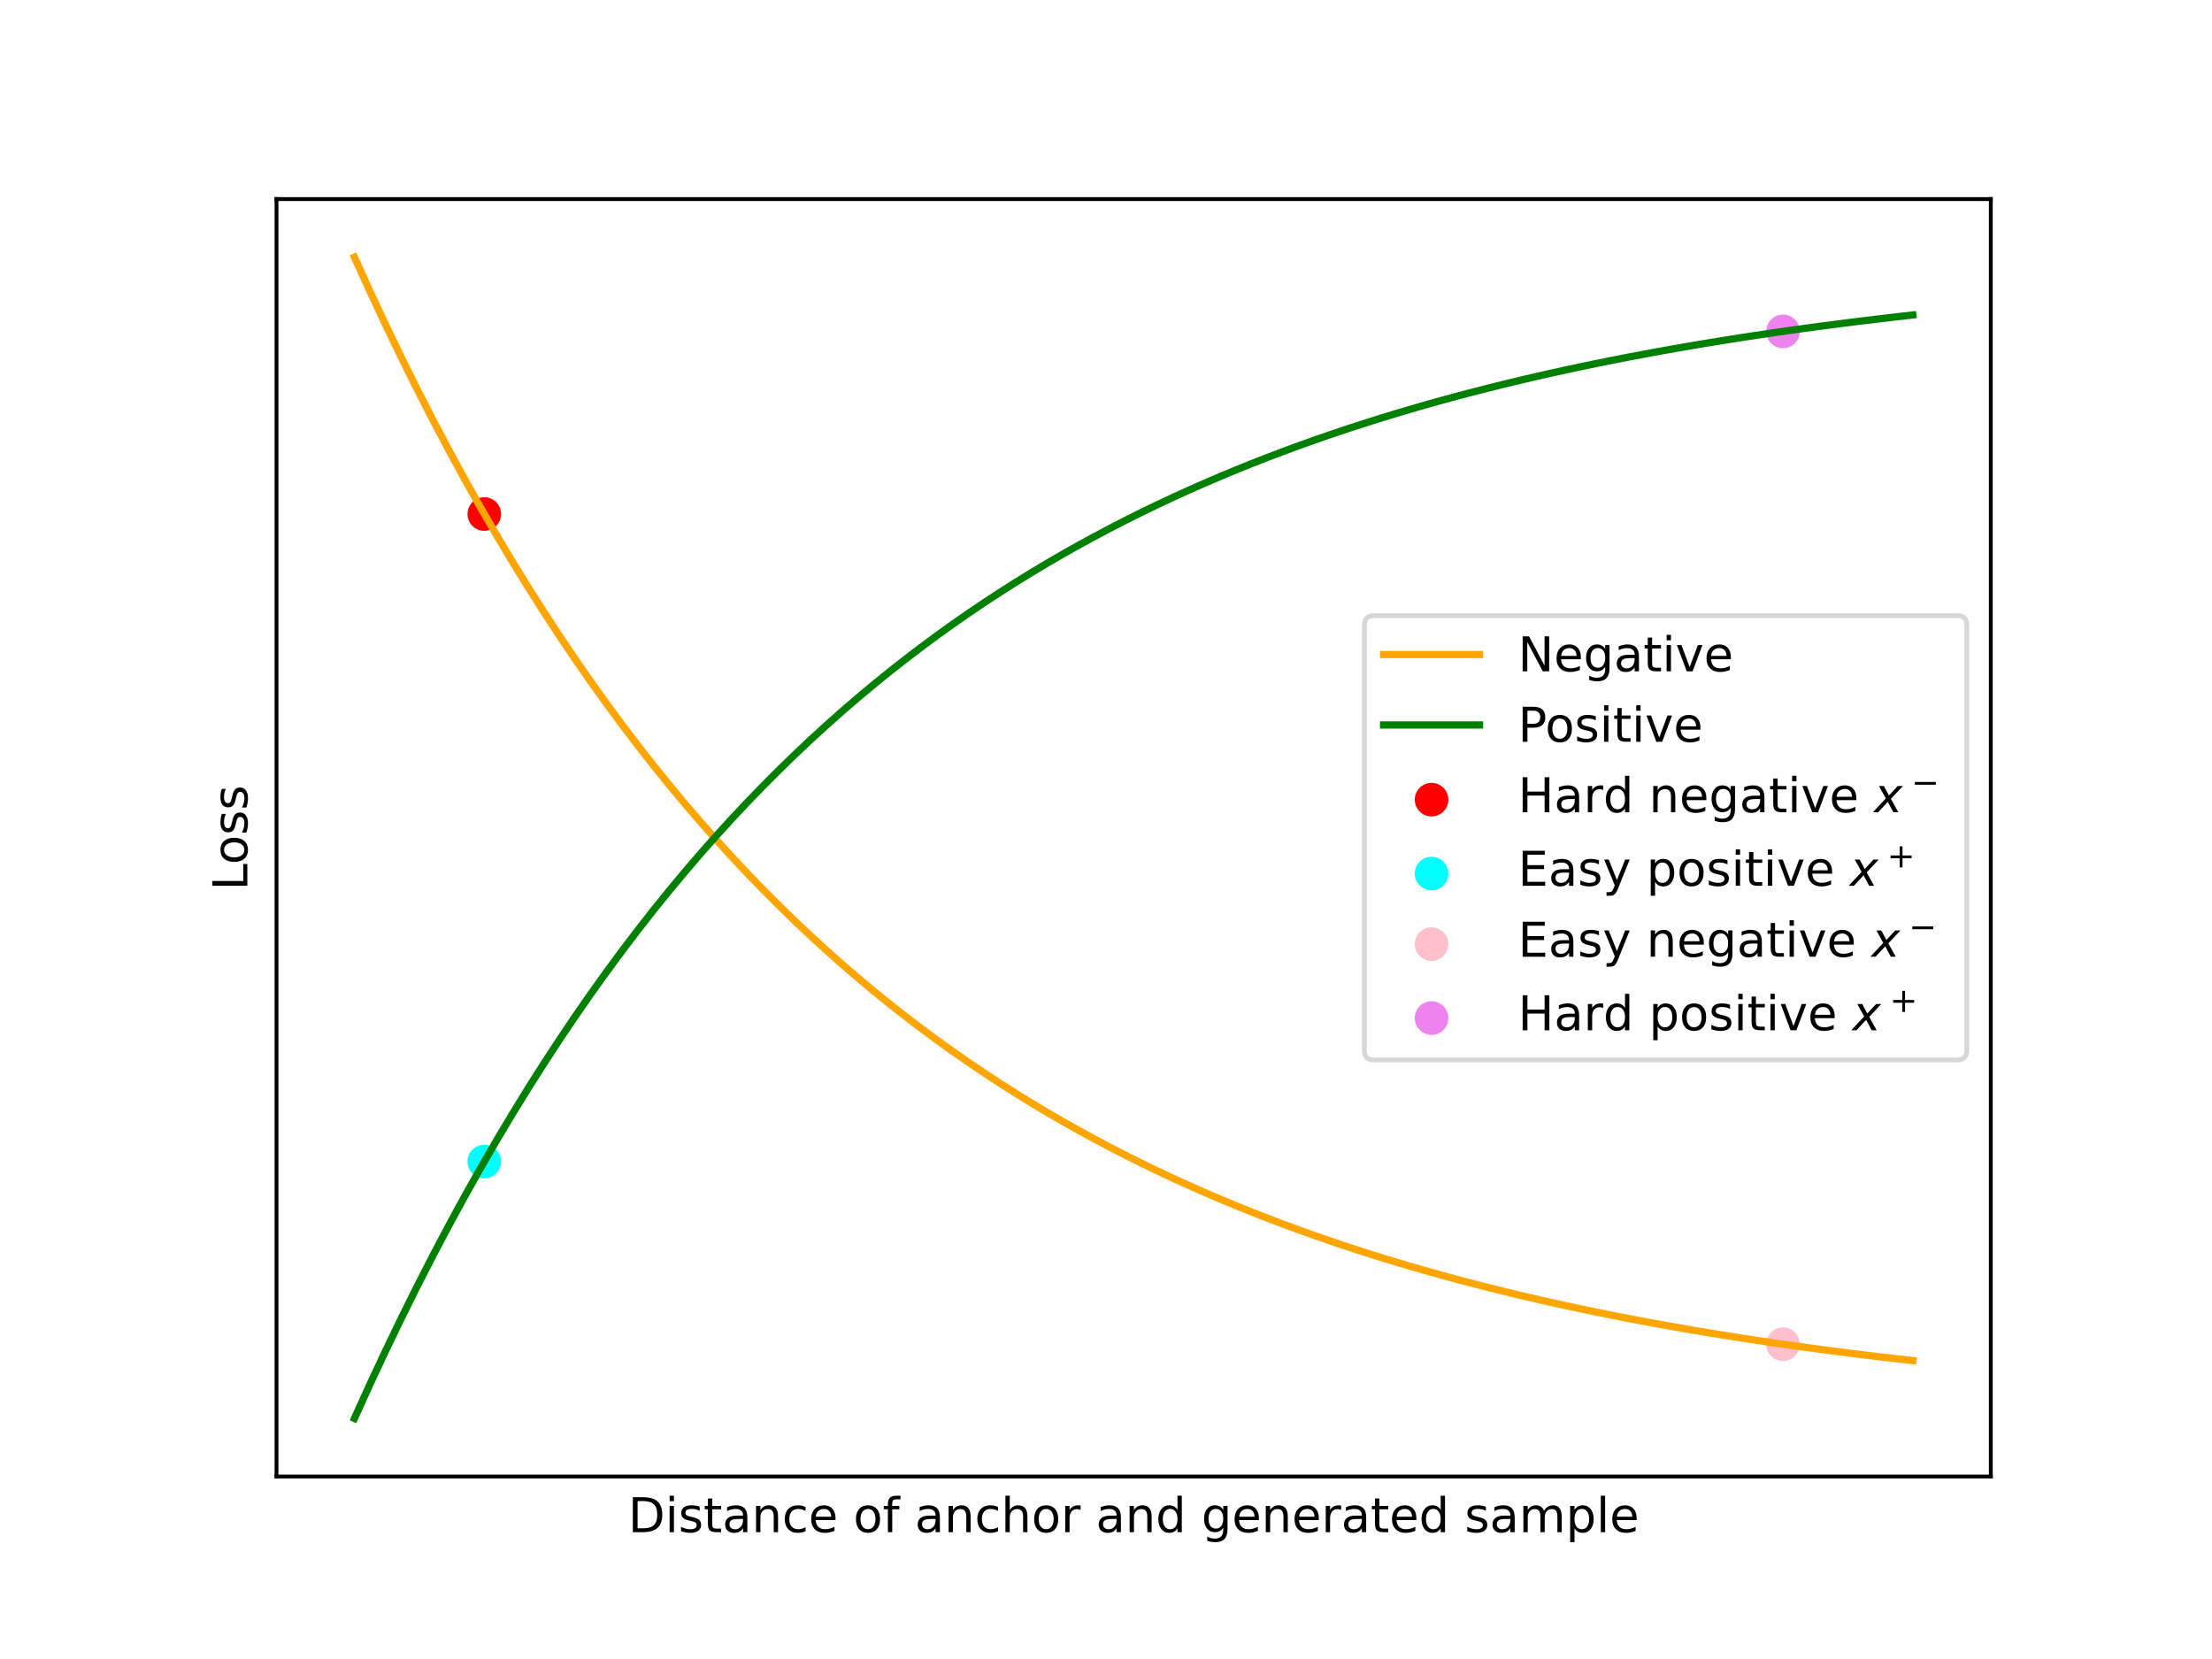 <?xml version="1.0" encoding="utf-8" standalone="no"?>
<!DOCTYPE svg PUBLIC "-//W3C//DTD SVG 1.1//EN"
  "http://www.w3.org/Graphics/SVG/1.1/DTD/svg11.dtd">
<!-- Created with matplotlib (https://matplotlib.org/) -->
<svg height="345.6pt" version="1.1" viewBox="0 0 460.8 345.6" width="460.8pt" xmlns="http://www.w3.org/2000/svg" xmlns:xlink="http://www.w3.org/1999/xlink">
 <defs>
  <style type="text/css">*{stroke-linecap:butt;stroke-linejoin:round;}</style>
 </defs>
 <g id="figure_1">
  <g id="patch_1">
   <path d="M 0 345.6 
L 460.8 345.6 
L 460.8 0 
L 0 0 
z
" style="fill:#ffffff;"/>
  </g>
  <g id="axes_1">
   <g id="patch_2">
    <path d="M 57.6 307.584 
L 414.72 307.584 
L 414.72 41.472 
L 57.6 41.472 
z
" style="fill:#ffffff;"/>
   </g>
   <g id="PathCollection_1">
    <defs>
     <path d="M 0 3 
C 0.796 3 1.559 2.684 2.121 2.121 
C 2.684 1.559 3 0.796 3 0 
C 3 -0.796 2.684 -1.559 2.121 -2.121 
C 1.559 -2.684 0.796 -3 0 -3 
C -0.796 -3 -1.559 -2.684 -2.121 -2.121 
C -2.684 -1.559 -3 -0.796 -3 0 
C -3 0.796 -2.684 1.559 -2.121 2.121 
C -1.559 2.684 -0.796 3 0 3 
z
" id="mc02fa1823e" style="stroke:#ff0000;"/>
    </defs>
    <g clip-path="url(#pe6f8d5633f)">
     <use style="fill:#ff0000;stroke:#ff0000;" x="100.887" xlink:href="#mc02fa1823e" y="107.081"/>
    </g>
   </g>
   <g id="PathCollection_2">
    <defs>
     <path d="M 0 3 
C 0.796 3 1.559 2.684 2.121 2.121 
C 2.684 1.559 3 0.796 3 0 
C 3 -0.796 2.684 -1.559 2.121 -2.121 
C 1.559 -2.684 0.796 -3 0 -3 
C -0.796 -3 -1.559 -2.684 -2.121 -2.121 
C -2.684 -1.559 -3 -0.796 -3 0 
C -3 0.796 -2.684 1.559 -2.121 2.121 
C -1.559 2.684 -0.796 3 0 3 
z
" id="m24ea2d2444" style="stroke:#00ffff;"/>
    </defs>
    <g clip-path="url(#pe6f8d5633f)">
     <use style="fill:#00ffff;stroke:#00ffff;" x="100.887" xlink:href="#m24ea2d2444" y="241.975"/>
    </g>
   </g>
   <g id="PathCollection_3">
    <defs>
     <path d="M 0 3 
C 0.796 3 1.559 2.684 2.121 2.121 
C 2.684 1.559 3 0.796 3 0 
C 3 -0.796 2.684 -1.559 2.121 -2.121 
C 1.559 -2.684 0.796 -3 0 -3 
C -0.796 -3 -1.559 -2.684 -2.121 -2.121 
C -2.684 -1.559 -3 -0.796 -3 0 
C -3 0.796 -2.684 1.559 -2.121 2.121 
C -1.559 2.684 -0.796 3 0 3 
z
" id="mb5b9e50e74" style="stroke:#ffc0cb;"/>
    </defs>
    <g clip-path="url(#pe6f8d5633f)">
     <use style="fill:#ffc0cb;stroke:#ffc0cb;" x="371.433" xlink:href="#mb5b9e50e74" y="280.023"/>
    </g>
   </g>
   <g id="PathCollection_4">
    <defs>
     <path d="M 0 3 
C 0.796 3 1.559 2.684 2.121 2.121 
C 2.684 1.559 3 0.796 3 0 
C 3 -0.796 2.684 -1.559 2.121 -2.121 
C 1.559 -2.684 0.796 -3 0 -3 
C -0.796 -3 -1.559 -2.684 -2.121 -2.121 
C -2.684 -1.559 -3 -0.796 -3 0 
C -3 0.796 -2.684 1.559 -2.121 2.121 
C -1.559 2.684 -0.796 3 0 3 
z
" id="m2ece1536f0" style="stroke:#ee82ee;"/>
    </defs>
    <g clip-path="url(#pe6f8d5633f)">
     <use style="fill:#ee82ee;stroke:#ee82ee;" x="371.433" xlink:href="#m2ece1536f0" y="69.033"/>
    </g>
   </g>
   <g id="matplotlib.axis_1">
    <g id="xtick_1"/>
    <g id="xtick_2"/>
    <g id="xtick_3"/>
    <g id="xtick_4"/>
    <g id="xtick_5"/>
    <g id="xtick_6"/>
    <g id="xtick_7"/>
    <g id="text_1">
     <!-- Distance of anchor and generated sample -->
     <g transform="translate(130.855 319.182)scale(0.1 -0.1)">
      <defs>
       <path d="M 19.672 64.797 
L 19.672 8.109 
L 31.594 8.109 
Q 46.688 8.109 53.688 14.938 
Q 60.688 21.781 60.688 36.531 
Q 60.688 51.172 53.688 57.984 
Q 46.688 64.797 31.594 64.797 
z
M 9.812 72.906 
L 30.078 72.906 
Q 51.266 72.906 61.172 64.094 
Q 71.094 55.281 71.094 36.531 
Q 71.094 17.672 61.125 8.828 
Q 51.172 0 30.078 0 
L 9.812 0 
z
" id="DejaVuSans-68"/>
       <path d="M 9.422 54.688 
L 18.406 54.688 
L 18.406 0 
L 9.422 0 
z
M 9.422 75.984 
L 18.406 75.984 
L 18.406 64.594 
L 9.422 64.594 
z
" id="DejaVuSans-105"/>
       <path d="M 44.281 53.078 
L 44.281 44.578 
Q 40.484 46.531 36.375 47.5 
Q 32.281 48.484 27.875 48.484 
Q 21.188 48.484 17.844 46.438 
Q 14.5 44.391 14.5 40.281 
Q 14.5 37.156 16.891 35.375 
Q 19.281 33.594 26.516 31.984 
L 29.594 31.297 
Q 39.156 29.25 43.188 25.516 
Q 47.219 21.781 47.219 15.094 
Q 47.219 7.469 41.188 3.016 
Q 35.156 -1.422 24.609 -1.422 
Q 20.219 -1.422 15.453 -0.562 
Q 10.688 0.297 5.422 2 
L 5.422 11.281 
Q 10.406 8.688 15.234 7.391 
Q 20.062 6.109 24.812 6.109 
Q 31.156 6.109 34.562 8.281 
Q 37.984 10.453 37.984 14.406 
Q 37.984 18.062 35.516 20.016 
Q 33.062 21.969 24.703 23.781 
L 21.578 24.516 
Q 13.234 26.266 9.516 29.906 
Q 5.812 33.547 5.812 39.891 
Q 5.812 47.609 11.281 51.797 
Q 16.75 56 26.812 56 
Q 31.781 56 36.172 55.266 
Q 40.578 54.547 44.281 53.078 
z
" id="DejaVuSans-115"/>
       <path d="M 18.312 70.219 
L 18.312 54.688 
L 36.812 54.688 
L 36.812 47.703 
L 18.312 47.703 
L 18.312 18.016 
Q 18.312 11.328 20.141 9.422 
Q 21.969 7.516 27.594 7.516 
L 36.812 7.516 
L 36.812 0 
L 27.594 0 
Q 17.188 0 13.234 3.875 
Q 9.281 7.766 9.281 18.016 
L 9.281 47.703 
L 2.688 47.703 
L 2.688 54.688 
L 9.281 54.688 
L 9.281 70.219 
z
" id="DejaVuSans-116"/>
       <path d="M 34.281 27.484 
Q 23.391 27.484 19.188 25 
Q 14.984 22.516 14.984 16.5 
Q 14.984 11.719 18.141 8.906 
Q 21.297 6.109 26.703 6.109 
Q 34.188 6.109 38.703 11.406 
Q 43.219 16.703 43.219 25.484 
L 43.219 27.484 
z
M 52.203 31.203 
L 52.203 0 
L 43.219 0 
L 43.219 8.297 
Q 40.141 3.328 35.547 0.953 
Q 30.953 -1.422 24.312 -1.422 
Q 15.922 -1.422 10.953 3.297 
Q 6 8.016 6 15.922 
Q 6 25.141 12.172 29.828 
Q 18.359 34.516 30.609 34.516 
L 43.219 34.516 
L 43.219 35.406 
Q 43.219 41.609 39.141 45 
Q 35.062 48.391 27.688 48.391 
Q 23 48.391 18.547 47.266 
Q 14.109 46.141 10.016 43.891 
L 10.016 52.203 
Q 14.938 54.109 19.578 55.047 
Q 24.219 56 28.609 56 
Q 40.484 56 46.344 49.844 
Q 52.203 43.703 52.203 31.203 
z
" id="DejaVuSans-97"/>
       <path d="M 54.891 33.016 
L 54.891 0 
L 45.906 0 
L 45.906 32.719 
Q 45.906 40.484 42.875 44.328 
Q 39.844 48.188 33.797 48.188 
Q 26.516 48.188 22.312 43.547 
Q 18.109 38.922 18.109 30.906 
L 18.109 0 
L 9.078 0 
L 9.078 54.688 
L 18.109 54.688 
L 18.109 46.188 
Q 21.344 51.125 25.703 53.562 
Q 30.078 56 35.797 56 
Q 45.219 56 50.047 50.172 
Q 54.891 44.344 54.891 33.016 
z
" id="DejaVuSans-110"/>
       <path d="M 48.781 52.594 
L 48.781 44.188 
Q 44.969 46.297 41.141 47.344 
Q 37.312 48.391 33.406 48.391 
Q 24.656 48.391 19.812 42.844 
Q 14.984 37.312 14.984 27.297 
Q 14.984 17.281 19.812 11.734 
Q 24.656 6.203 33.406 6.203 
Q 37.312 6.203 41.141 7.25 
Q 44.969 8.297 48.781 10.406 
L 48.781 2.094 
Q 45.016 0.344 40.984 -0.531 
Q 36.969 -1.422 32.422 -1.422 
Q 20.062 -1.422 12.781 6.344 
Q 5.516 14.109 5.516 27.297 
Q 5.516 40.672 12.859 48.328 
Q 20.219 56 33.016 56 
Q 37.156 56 41.109 55.141 
Q 45.062 54.297 48.781 52.594 
z
" id="DejaVuSans-99"/>
       <path d="M 56.203 29.594 
L 56.203 25.203 
L 14.891 25.203 
Q 15.484 15.922 20.484 11.062 
Q 25.484 6.203 34.422 6.203 
Q 39.594 6.203 44.453 7.469 
Q 49.312 8.734 54.109 11.281 
L 54.109 2.781 
Q 49.266 0.734 44.188 -0.344 
Q 39.109 -1.422 33.891 -1.422 
Q 20.797 -1.422 13.156 6.188 
Q 5.516 13.812 5.516 26.812 
Q 5.516 40.234 12.766 48.109 
Q 20.016 56 32.328 56 
Q 43.359 56 49.781 48.891 
Q 56.203 41.797 56.203 29.594 
z
M 47.219 32.234 
Q 47.125 39.594 43.094 43.984 
Q 39.062 48.391 32.422 48.391 
Q 24.906 48.391 20.391 44.141 
Q 15.875 39.891 15.188 32.172 
z
" id="DejaVuSans-101"/>
       <path id="DejaVuSans-32"/>
       <path d="M 30.609 48.391 
Q 23.391 48.391 19.188 42.75 
Q 14.984 37.109 14.984 27.297 
Q 14.984 17.484 19.156 11.844 
Q 23.344 6.203 30.609 6.203 
Q 37.797 6.203 41.984 11.859 
Q 46.188 17.531 46.188 27.297 
Q 46.188 37.016 41.984 42.703 
Q 37.797 48.391 30.609 48.391 
z
M 30.609 56 
Q 42.328 56 49.016 48.375 
Q 55.719 40.766 55.719 27.297 
Q 55.719 13.875 49.016 6.219 
Q 42.328 -1.422 30.609 -1.422 
Q 18.844 -1.422 12.172 6.219 
Q 5.516 13.875 5.516 27.297 
Q 5.516 40.766 12.172 48.375 
Q 18.844 56 30.609 56 
z
" id="DejaVuSans-111"/>
       <path d="M 37.109 75.984 
L 37.109 68.5 
L 28.516 68.5 
Q 23.688 68.5 21.797 66.547 
Q 19.922 64.594 19.922 59.516 
L 19.922 54.688 
L 34.719 54.688 
L 34.719 47.703 
L 19.922 47.703 
L 19.922 0 
L 10.891 0 
L 10.891 47.703 
L 2.297 47.703 
L 2.297 54.688 
L 10.891 54.688 
L 10.891 58.5 
Q 10.891 67.625 15.141 71.797 
Q 19.391 75.984 28.609 75.984 
z
" id="DejaVuSans-102"/>
       <path d="M 54.891 33.016 
L 54.891 0 
L 45.906 0 
L 45.906 32.719 
Q 45.906 40.484 42.875 44.328 
Q 39.844 48.188 33.797 48.188 
Q 26.516 48.188 22.312 43.547 
Q 18.109 38.922 18.109 30.906 
L 18.109 0 
L 9.078 0 
L 9.078 75.984 
L 18.109 75.984 
L 18.109 46.188 
Q 21.344 51.125 25.703 53.562 
Q 30.078 56 35.797 56 
Q 45.219 56 50.047 50.172 
Q 54.891 44.344 54.891 33.016 
z
" id="DejaVuSans-104"/>
       <path d="M 41.109 46.297 
Q 39.594 47.172 37.812 47.578 
Q 36.031 48 33.891 48 
Q 26.266 48 22.188 43.047 
Q 18.109 38.094 18.109 28.812 
L 18.109 0 
L 9.078 0 
L 9.078 54.688 
L 18.109 54.688 
L 18.109 46.188 
Q 20.953 51.172 25.484 53.578 
Q 30.031 56 36.531 56 
Q 37.453 56 38.578 55.875 
Q 39.703 55.766 41.062 55.516 
z
" id="DejaVuSans-114"/>
       <path d="M 45.406 46.391 
L 45.406 75.984 
L 54.391 75.984 
L 54.391 0 
L 45.406 0 
L 45.406 8.203 
Q 42.578 3.328 38.25 0.953 
Q 33.938 -1.422 27.875 -1.422 
Q 17.969 -1.422 11.734 6.484 
Q 5.516 14.406 5.516 27.297 
Q 5.516 40.188 11.734 48.094 
Q 17.969 56 27.875 56 
Q 33.938 56 38.25 53.625 
Q 42.578 51.266 45.406 46.391 
z
M 14.797 27.297 
Q 14.797 17.391 18.875 11.75 
Q 22.953 6.109 30.078 6.109 
Q 37.203 6.109 41.297 11.75 
Q 45.406 17.391 45.406 27.297 
Q 45.406 37.203 41.297 42.844 
Q 37.203 48.484 30.078 48.484 
Q 22.953 48.484 18.875 42.844 
Q 14.797 37.203 14.797 27.297 
z
" id="DejaVuSans-100"/>
       <path d="M 45.406 27.984 
Q 45.406 37.75 41.375 43.109 
Q 37.359 48.484 30.078 48.484 
Q 22.859 48.484 18.828 43.109 
Q 14.797 37.75 14.797 27.984 
Q 14.797 18.266 18.828 12.891 
Q 22.859 7.516 30.078 7.516 
Q 37.359 7.516 41.375 12.891 
Q 45.406 18.266 45.406 27.984 
z
M 54.391 6.781 
Q 54.391 -7.172 48.188 -13.984 
Q 42 -20.797 29.203 -20.797 
Q 24.469 -20.797 20.266 -20.094 
Q 16.062 -19.391 12.109 -17.922 
L 12.109 -9.188 
Q 16.062 -11.328 19.922 -12.344 
Q 23.781 -13.375 27.781 -13.375 
Q 36.625 -13.375 41.016 -8.766 
Q 45.406 -4.156 45.406 5.172 
L 45.406 9.625 
Q 42.625 4.781 38.281 2.391 
Q 33.938 0 27.875 0 
Q 17.828 0 11.672 7.656 
Q 5.516 15.328 5.516 27.984 
Q 5.516 40.672 11.672 48.328 
Q 17.828 56 27.875 56 
Q 33.938 56 38.281 53.609 
Q 42.625 51.219 45.406 46.391 
L 45.406 54.688 
L 54.391 54.688 
z
" id="DejaVuSans-103"/>
       <path d="M 52 44.188 
Q 55.375 50.25 60.062 53.125 
Q 64.75 56 71.094 56 
Q 79.641 56 84.281 50.016 
Q 88.922 44.047 88.922 33.016 
L 88.922 0 
L 79.891 0 
L 79.891 32.719 
Q 79.891 40.578 77.094 44.375 
Q 74.312 48.188 68.609 48.188 
Q 61.625 48.188 57.562 43.547 
Q 53.516 38.922 53.516 30.906 
L 53.516 0 
L 44.484 0 
L 44.484 32.719 
Q 44.484 40.625 41.703 44.406 
Q 38.922 48.188 33.109 48.188 
Q 26.219 48.188 22.156 43.531 
Q 18.109 38.875 18.109 30.906 
L 18.109 0 
L 9.078 0 
L 9.078 54.688 
L 18.109 54.688 
L 18.109 46.188 
Q 21.188 51.219 25.484 53.609 
Q 29.781 56 35.688 56 
Q 41.656 56 45.828 52.969 
Q 50 49.953 52 44.188 
z
" id="DejaVuSans-109"/>
       <path d="M 18.109 8.203 
L 18.109 -20.797 
L 9.078 -20.797 
L 9.078 54.688 
L 18.109 54.688 
L 18.109 46.391 
Q 20.953 51.266 25.266 53.625 
Q 29.594 56 35.594 56 
Q 45.562 56 51.781 48.094 
Q 58.016 40.188 58.016 27.297 
Q 58.016 14.406 51.781 6.484 
Q 45.562 -1.422 35.594 -1.422 
Q 29.594 -1.422 25.266 0.953 
Q 20.953 3.328 18.109 8.203 
z
M 48.688 27.297 
Q 48.688 37.203 44.609 42.844 
Q 40.531 48.484 33.406 48.484 
Q 26.266 48.484 22.188 42.844 
Q 18.109 37.203 18.109 27.297 
Q 18.109 17.391 22.188 11.75 
Q 26.266 6.109 33.406 6.109 
Q 40.531 6.109 44.609 11.75 
Q 48.688 17.391 48.688 27.297 
z
" id="DejaVuSans-112"/>
       <path d="M 9.422 75.984 
L 18.406 75.984 
L 18.406 0 
L 9.422 0 
z
" id="DejaVuSans-108"/>
      </defs>
      <use xlink:href="#DejaVuSans-68"/>
      <use x="77.002" xlink:href="#DejaVuSans-105"/>
      <use x="104.785" xlink:href="#DejaVuSans-115"/>
      <use x="156.885" xlink:href="#DejaVuSans-116"/>
      <use x="196.094" xlink:href="#DejaVuSans-97"/>
      <use x="257.373" xlink:href="#DejaVuSans-110"/>
      <use x="320.752" xlink:href="#DejaVuSans-99"/>
      <use x="375.732" xlink:href="#DejaVuSans-101"/>
      <use x="437.256" xlink:href="#DejaVuSans-32"/>
      <use x="469.043" xlink:href="#DejaVuSans-111"/>
      <use x="530.225" xlink:href="#DejaVuSans-102"/>
      <use x="565.43" xlink:href="#DejaVuSans-32"/>
      <use x="597.217" xlink:href="#DejaVuSans-97"/>
      <use x="658.496" xlink:href="#DejaVuSans-110"/>
      <use x="721.875" xlink:href="#DejaVuSans-99"/>
      <use x="776.855" xlink:href="#DejaVuSans-104"/>
      <use x="840.234" xlink:href="#DejaVuSans-111"/>
      <use x="901.416" xlink:href="#DejaVuSans-114"/>
      <use x="942.529" xlink:href="#DejaVuSans-32"/>
      <use x="974.316" xlink:href="#DejaVuSans-97"/>
      <use x="1035.596" xlink:href="#DejaVuSans-110"/>
      <use x="1098.975" xlink:href="#DejaVuSans-100"/>
      <use x="1162.451" xlink:href="#DejaVuSans-32"/>
      <use x="1194.238" xlink:href="#DejaVuSans-103"/>
      <use x="1257.715" xlink:href="#DejaVuSans-101"/>
      <use x="1319.238" xlink:href="#DejaVuSans-110"/>
      <use x="1382.617" xlink:href="#DejaVuSans-101"/>
      <use x="1444.141" xlink:href="#DejaVuSans-114"/>
      <use x="1485.254" xlink:href="#DejaVuSans-97"/>
      <use x="1546.533" xlink:href="#DejaVuSans-116"/>
      <use x="1585.742" xlink:href="#DejaVuSans-101"/>
      <use x="1647.266" xlink:href="#DejaVuSans-100"/>
      <use x="1710.742" xlink:href="#DejaVuSans-32"/>
      <use x="1742.529" xlink:href="#DejaVuSans-115"/>
      <use x="1794.629" xlink:href="#DejaVuSans-97"/>
      <use x="1855.908" xlink:href="#DejaVuSans-109"/>
      <use x="1953.32" xlink:href="#DejaVuSans-112"/>
      <use x="2016.797" xlink:href="#DejaVuSans-108"/>
      <use x="2044.58" xlink:href="#DejaVuSans-101"/>
     </g>
    </g>
   </g>
   <g id="matplotlib.axis_2">
    <g id="ytick_1"/>
    <g id="ytick_2"/>
    <g id="ytick_3"/>
    <g id="ytick_4"/>
    <g id="ytick_5"/>
    <g id="ytick_6"/>
    <g id="text_2">
     <!-- Loss -->
     <g transform="translate(51.52 185.495)rotate(-90)scale(0.1 -0.1)">
      <defs>
       <path d="M 9.812 72.906 
L 19.672 72.906 
L 19.672 8.297 
L 55.172 8.297 
L 55.172 0 
L 9.812 0 
z
" id="DejaVuSans-76"/>
      </defs>
      <use xlink:href="#DejaVuSans-76"/>
      <use x="53.963" xlink:href="#DejaVuSans-111"/>
      <use x="115.145" xlink:href="#DejaVuSans-115"/>
      <use x="167.244" xlink:href="#DejaVuSans-115"/>
     </g>
    </g>
   </g>
   <g id="line2d_1">
    <path clip-path="url(#pe6f8d5633f)" d="M 73.833 53.568 
L 77.112 60.789 
L 80.391 67.794 
L 83.671 74.591 
L 86.95 81.184 
L 90.229 87.581 
L 93.509 93.786 
L 96.788 99.807 
L 100.067 105.648 
L 103.347 111.314 
L 106.626 116.812 
L 109.905 122.145 
L 113.185 127.319 
L 116.464 132.338 
L 119.743 137.208 
L 123.023 141.933 
L 126.302 146.516 
L 129.581 150.963 
L 132.861 155.276 
L 136.14 159.462 
L 139.42 163.522 
L 142.699 167.461 
L 145.978 171.282 
L 149.258 174.989 
L 152.537 178.586 
L 155.816 182.076 
L 159.096 185.461 
L 162.375 188.745 
L 165.654 191.931 
L 168.934 195.022 
L 172.213 198.021 
L 175.492 200.93 
L 178.772 203.752 
L 182.051 206.491 
L 185.33 209.147 
L 188.61 211.724 
L 191.889 214.224 
L 195.168 216.65 
L 198.448 219.003 
L 201.727 221.286 
L 205.006 223.501 
L 208.286 225.65 
L 211.565 227.734 
L 214.844 229.757 
L 218.124 231.719 
L 221.403 233.622 
L 224.682 235.469 
L 227.962 237.26 
L 231.241 238.998 
L 234.52 240.684 
L 237.8 242.32 
L 241.079 243.907 
L 244.358 245.447 
L 247.638 246.94 
L 250.917 248.389 
L 254.196 249.795 
L 257.476 251.159 
L 260.755 252.482 
L 264.034 253.766 
L 267.314 255.011 
L 270.593 256.219 
L 273.872 257.392 
L 277.152 258.529 
L 280.431 259.632 
L 283.71 260.702 
L 286.99 261.74 
L 290.269 262.748 
L 293.548 263.725 
L 296.828 264.673 
L 300.107 265.593 
L 303.386 266.485 
L 306.666 267.351 
L 309.945 268.191 
L 313.224 269.005 
L 316.504 269.796 
L 319.783 270.563 
L 323.062 271.307 
L 326.342 272.029 
L 329.621 272.729 
L 332.9 273.408 
L 336.18 274.067 
L 339.459 274.707 
L 342.739 275.327 
L 346.018 275.929 
L 349.297 276.512 
L 352.577 277.079 
L 355.856 277.628 
L 359.135 278.161 
L 362.415 278.679 
L 365.694 279.18 
L 368.973 279.667 
L 372.253 280.139 
L 375.532 280.597 
L 378.811 281.042 
L 382.091 281.473 
L 385.37 281.891 
L 388.649 282.297 
L 391.929 282.691 
L 395.208 283.073 
L 398.487 283.444 
" style="fill:none;stroke:#ffa500;stroke-linecap:square;stroke-width:1.5;"/>
   </g>
   <g id="line2d_2">
    <path clip-path="url(#pe6f8d5633f)" d="M 73.833 295.488 
L 77.112 288.267 
L 80.391 281.262 
L 83.671 274.465 
L 86.95 267.872 
L 90.229 261.475 
L 93.509 255.27 
L 96.788 249.249 
L 100.067 243.408 
L 103.347 237.742 
L 106.626 232.244 
L 109.905 226.911 
L 113.185 221.737 
L 116.464 216.718 
L 119.743 211.848 
L 123.023 207.123 
L 126.302 202.54 
L 129.581 198.093 
L 132.861 193.78 
L 136.14 189.594 
L 139.42 185.534 
L 142.699 181.595 
L 145.978 177.774 
L 149.258 174.067 
L 152.537 170.47 
L 155.816 166.98 
L 159.096 163.595 
L 162.375 160.311 
L 165.654 157.125 
L 168.934 154.034 
L 172.213 151.035 
L 175.492 148.126 
L 178.772 145.304 
L 182.051 142.565 
L 185.33 139.909 
L 188.61 137.332 
L 191.889 134.832 
L 195.168 132.406 
L 198.448 130.053 
L 201.727 127.77 
L 205.006 125.555 
L 208.286 123.406 
L 211.565 121.322 
L 214.844 119.299 
L 218.124 117.337 
L 221.403 115.434 
L 224.682 113.587 
L 227.962 111.796 
L 231.241 110.058 
L 234.52 108.372 
L 237.8 106.736 
L 241.079 105.149 
L 244.358 103.609 
L 247.638 102.116 
L 250.917 100.667 
L 254.196 99.261 
L 257.476 97.897 
L 260.755 96.574 
L 264.034 95.29 
L 267.314 94.045 
L 270.593 92.837 
L 273.872 91.664 
L 277.152 90.527 
L 280.431 89.424 
L 283.71 88.354 
L 286.99 87.316 
L 290.269 86.308 
L 293.548 85.331 
L 296.828 84.383 
L 300.107 83.463 
L 303.386 82.571 
L 306.666 81.705 
L 309.945 80.865 
L 313.224 80.051 
L 316.504 79.26 
L 319.783 78.493 
L 323.062 77.749 
L 326.342 77.027 
L 329.621 76.327 
L 332.9 75.648 
L 336.18 74.989 
L 339.459 74.349 
L 342.739 73.729 
L 346.018 73.127 
L 349.297 72.544 
L 352.577 71.977 
L 355.856 71.428 
L 359.135 70.895 
L 362.415 70.377 
L 365.694 69.876 
L 368.973 69.389 
L 372.253 68.917 
L 375.532 68.459 
L 378.811 68.014 
L 382.091 67.583 
L 385.37 67.165 
L 388.649 66.759 
L 391.929 66.365 
L 395.208 65.983 
L 398.487 65.612 
" style="fill:none;stroke:#008000;stroke-linecap:square;stroke-width:1.5;"/>
   </g>
   <g id="patch_3">
    <path d="M 57.6 307.584 
L 57.6 41.472 
" style="fill:none;stroke:#000000;stroke-linecap:square;stroke-linejoin:miter;stroke-width:0.8;"/>
   </g>
   <g id="patch_4">
    <path d="M 414.72 307.584 
L 414.72 41.472 
" style="fill:none;stroke:#000000;stroke-linecap:square;stroke-linejoin:miter;stroke-width:0.8;"/>
   </g>
   <g id="patch_5">
    <path d="M 57.6 307.584 
L 414.72 307.584 
" style="fill:none;stroke:#000000;stroke-linecap:square;stroke-linejoin:miter;stroke-width:0.8;"/>
   </g>
   <g id="patch_6">
    <path d="M 57.6 41.472 
L 414.72 41.472 
" style="fill:none;stroke:#000000;stroke-linecap:square;stroke-linejoin:miter;stroke-width:0.8;"/>
   </g>
   <g id="legend_1">
    <g id="patch_7">
     <path d="M 286.22 220.806 
L 407.72 220.806 
Q 409.72 220.806 409.72 218.806 
L 409.72 130.25 
Q 409.72 128.25 407.72 128.25 
L 286.22 128.25 
Q 284.22 128.25 284.22 130.25 
L 284.22 218.806 
Q 284.22 220.806 286.22 220.806 
z
" style="fill:#ffffff;opacity:0.8;stroke:#cccccc;stroke-linejoin:miter;"/>
    </g>
    <g id="line2d_3">
     <path d="M 288.22 136.348 
L 308.22 136.348 
" style="fill:none;stroke:#ffa500;stroke-linecap:square;stroke-width:1.5;"/>
    </g>
    <g id="line2d_4"/>
    <g id="text_3">
     <!-- Negative -->
     <g transform="translate(316.22 139.848)scale(0.1 -0.1)">
      <defs>
       <path d="M 9.812 72.906 
L 23.094 72.906 
L 55.422 11.922 
L 55.422 72.906 
L 64.984 72.906 
L 64.984 0 
L 51.703 0 
L 19.391 60.984 
L 19.391 0 
L 9.812 0 
z
" id="DejaVuSans-78"/>
       <path d="M 2.984 54.688 
L 12.5 54.688 
L 29.594 8.797 
L 46.688 54.688 
L 56.203 54.688 
L 35.688 0 
L 23.484 0 
z
" id="DejaVuSans-118"/>
      </defs>
      <use xlink:href="#DejaVuSans-78"/>
      <use x="74.805" xlink:href="#DejaVuSans-101"/>
      <use x="136.328" xlink:href="#DejaVuSans-103"/>
      <use x="199.805" xlink:href="#DejaVuSans-97"/>
      <use x="261.084" xlink:href="#DejaVuSans-116"/>
      <use x="300.293" xlink:href="#DejaVuSans-105"/>
      <use x="328.076" xlink:href="#DejaVuSans-118"/>
      <use x="387.256" xlink:href="#DejaVuSans-101"/>
     </g>
    </g>
    <g id="line2d_5">
     <path d="M 288.22 151.026 
L 308.22 151.026 
" style="fill:none;stroke:#008000;stroke-linecap:square;stroke-width:1.5;"/>
    </g>
    <g id="line2d_6"/>
    <g id="text_4">
     <!-- Positive -->
     <g transform="translate(316.22 154.526)scale(0.1 -0.1)">
      <defs>
       <path d="M 19.672 64.797 
L 19.672 37.406 
L 32.078 37.406 
Q 38.969 37.406 42.719 40.969 
Q 46.484 44.531 46.484 51.125 
Q 46.484 57.672 42.719 61.234 
Q 38.969 64.797 32.078 64.797 
z
M 9.812 72.906 
L 32.078 72.906 
Q 44.344 72.906 50.609 67.359 
Q 56.891 61.812 56.891 51.125 
Q 56.891 40.328 50.609 34.812 
Q 44.344 29.297 32.078 29.297 
L 19.672 29.297 
L 19.672 0 
L 9.812 0 
z
" id="DejaVuSans-80"/>
      </defs>
      <use xlink:href="#DejaVuSans-80"/>
      <use x="56.678" xlink:href="#DejaVuSans-111"/>
      <use x="117.859" xlink:href="#DejaVuSans-115"/>
      <use x="169.959" xlink:href="#DejaVuSans-105"/>
      <use x="197.742" xlink:href="#DejaVuSans-116"/>
      <use x="236.951" xlink:href="#DejaVuSans-105"/>
      <use x="264.734" xlink:href="#DejaVuSans-118"/>
      <use x="323.914" xlink:href="#DejaVuSans-101"/>
     </g>
    </g>
    <g id="PathCollection_5">
     <g>
      <use style="fill:#ff0000;stroke:#ff0000;" x="298.22" xlink:href="#mc02fa1823e" y="166.581"/>
     </g>
    </g>
    <g id="text_5">
     <!-- Hard negative $x^-$ -->
     <g transform="translate(316.22 169.206)scale(0.1 -0.1)">
      <defs>
       <path d="M 9.812 72.906 
L 19.672 72.906 
L 19.672 43.016 
L 55.516 43.016 
L 55.516 72.906 
L 65.375 72.906 
L 65.375 0 
L 55.516 0 
L 55.516 34.719 
L 19.672 34.719 
L 19.672 0 
L 9.812 0 
z
" id="DejaVuSans-72"/>
       <path d="M 60.016 54.688 
L 34.906 27.875 
L 50.297 0 
L 39.984 0 
L 28.422 21.688 
L 8.297 0 
L -2.594 0 
L 24.312 28.812 
L 10.016 54.688 
L 20.312 54.688 
L 30.812 34.906 
L 49.125 54.688 
z
" id="DejaVuSans-Oblique-120"/>
       <path d="M 10.594 35.5 
L 73.188 35.5 
L 73.188 27.203 
L 10.594 27.203 
z
" id="DejaVuSans-8722"/>
      </defs>
      <use transform="translate(0 0.016)" xlink:href="#DejaVuSans-72"/>
      <use transform="translate(75.195 0.016)" xlink:href="#DejaVuSans-97"/>
      <use transform="translate(136.475 0.016)" xlink:href="#DejaVuSans-114"/>
      <use transform="translate(177.588 0.016)" xlink:href="#DejaVuSans-100"/>
      <use transform="translate(241.064 0.016)" xlink:href="#DejaVuSans-32"/>
      <use transform="translate(272.852 0.016)" xlink:href="#DejaVuSans-110"/>
      <use transform="translate(336.23 0.016)" xlink:href="#DejaVuSans-101"/>
      <use transform="translate(397.754 0.016)" xlink:href="#DejaVuSans-103"/>
      <use transform="translate(461.23 0.016)" xlink:href="#DejaVuSans-97"/>
      <use transform="translate(522.51 0.016)" xlink:href="#DejaVuSans-116"/>
      <use transform="translate(561.719 0.016)" xlink:href="#DejaVuSans-105"/>
      <use transform="translate(589.502 0.016)" xlink:href="#DejaVuSans-118"/>
      <use transform="translate(648.682 0.016)" xlink:href="#DejaVuSans-101"/>
      <use transform="translate(710.205 0.016)" xlink:href="#DejaVuSans-32"/>
      <use transform="translate(741.992 0.016)" xlink:href="#DejaVuSans-Oblique-120"/>
      <use transform="translate(819.276 38.297)scale(0.7)" xlink:href="#DejaVuSans-8722"/>
     </g>
    </g>
    <g id="PathCollection_6">
     <g>
      <use style="fill:#00ffff;stroke:#00ffff;" x="298.22" xlink:href="#m24ea2d2444" y="181.981"/>
     </g>
    </g>
    <g id="text_6">
     <!-- Easy positive $x^+$ -->
     <g transform="translate(316.22 184.606)scale(0.1 -0.1)">
      <defs>
       <path d="M 9.812 72.906 
L 55.906 72.906 
L 55.906 64.594 
L 19.672 64.594 
L 19.672 43.016 
L 54.391 43.016 
L 54.391 34.719 
L 19.672 34.719 
L 19.672 8.297 
L 56.781 8.297 
L 56.781 0 
L 9.812 0 
z
" id="DejaVuSans-69"/>
       <path d="M 32.172 -5.078 
Q 28.375 -14.844 24.75 -17.812 
Q 21.141 -20.797 15.094 -20.797 
L 7.906 -20.797 
L 7.906 -13.281 
L 13.188 -13.281 
Q 16.891 -13.281 18.938 -11.516 
Q 21 -9.766 23.484 -3.219 
L 25.094 0.875 
L 2.984 54.688 
L 12.5 54.688 
L 29.594 11.922 
L 46.688 54.688 
L 56.203 54.688 
z
" id="DejaVuSans-121"/>
       <path d="M 46 62.703 
L 46 35.5 
L 73.188 35.5 
L 73.188 27.203 
L 46 27.203 
L 46 0 
L 37.797 0 
L 37.797 27.203 
L 10.594 27.203 
L 10.594 35.5 
L 37.797 35.5 
L 37.797 62.703 
z
" id="DejaVuSans-43"/>
      </defs>
      <use transform="translate(0 0.827)" xlink:href="#DejaVuSans-69"/>
      <use transform="translate(63.184 0.827)" xlink:href="#DejaVuSans-97"/>
      <use transform="translate(124.463 0.827)" xlink:href="#DejaVuSans-115"/>
      <use transform="translate(176.562 0.827)" xlink:href="#DejaVuSans-121"/>
      <use transform="translate(235.742 0.827)" xlink:href="#DejaVuSans-32"/>
      <use transform="translate(267.529 0.827)" xlink:href="#DejaVuSans-112"/>
      <use transform="translate(331.006 0.827)" xlink:href="#DejaVuSans-111"/>
      <use transform="translate(392.188 0.827)" xlink:href="#DejaVuSans-115"/>
      <use transform="translate(444.287 0.827)" xlink:href="#DejaVuSans-105"/>
      <use transform="translate(472.07 0.827)" xlink:href="#DejaVuSans-116"/>
      <use transform="translate(511.279 0.827)" xlink:href="#DejaVuSans-105"/>
      <use transform="translate(539.062 0.827)" xlink:href="#DejaVuSans-118"/>
      <use transform="translate(598.242 0.827)" xlink:href="#DejaVuSans-101"/>
      <use transform="translate(659.766 0.827)" xlink:href="#DejaVuSans-32"/>
      <use transform="translate(691.553 0.827)" xlink:href="#DejaVuSans-Oblique-120"/>
      <use transform="translate(768.836 39.108)scale(0.7)" xlink:href="#DejaVuSans-43"/>
     </g>
    </g>
    <g id="PathCollection_7">
     <g>
      <use style="fill:#ffc0cb;stroke:#ffc0cb;" x="298.22" xlink:href="#mb5b9e50e74" y="196.681"/>
     </g>
    </g>
    <g id="text_7">
     <!-- Easy negative $x^-$ -->
     <g transform="translate(316.22 199.306)scale(0.1 -0.1)">
      <use transform="translate(0 0.016)" xlink:href="#DejaVuSans-69"/>
      <use transform="translate(63.184 0.016)" xlink:href="#DejaVuSans-97"/>
      <use transform="translate(124.463 0.016)" xlink:href="#DejaVuSans-115"/>
      <use transform="translate(176.562 0.016)" xlink:href="#DejaVuSans-121"/>
      <use transform="translate(235.742 0.016)" xlink:href="#DejaVuSans-32"/>
      <use transform="translate(267.529 0.016)" xlink:href="#DejaVuSans-110"/>
      <use transform="translate(330.908 0.016)" xlink:href="#DejaVuSans-101"/>
      <use transform="translate(392.432 0.016)" xlink:href="#DejaVuSans-103"/>
      <use transform="translate(455.908 0.016)" xlink:href="#DejaVuSans-97"/>
      <use transform="translate(517.188 0.016)" xlink:href="#DejaVuSans-116"/>
      <use transform="translate(556.396 0.016)" xlink:href="#DejaVuSans-105"/>
      <use transform="translate(584.18 0.016)" xlink:href="#DejaVuSans-118"/>
      <use transform="translate(643.359 0.016)" xlink:href="#DejaVuSans-101"/>
      <use transform="translate(704.883 0.016)" xlink:href="#DejaVuSans-32"/>
      <use transform="translate(736.67 0.016)" xlink:href="#DejaVuSans-Oblique-120"/>
      <use transform="translate(813.953 38.297)scale(0.7)" xlink:href="#DejaVuSans-8722"/>
     </g>
    </g>
    <g id="PathCollection_8">
     <g>
      <use style="fill:#ee82ee;stroke:#ee82ee;" x="298.22" xlink:href="#m2ece1536f0" y="212.081"/>
     </g>
    </g>
    <g id="text_8">
     <!-- Hard positive $x^+$ -->
     <g transform="translate(316.22 214.706)scale(0.1 -0.1)">
      <use transform="translate(0 0.827)" xlink:href="#DejaVuSans-72"/>
      <use transform="translate(75.195 0.827)" xlink:href="#DejaVuSans-97"/>
      <use transform="translate(136.475 0.827)" xlink:href="#DejaVuSans-114"/>
      <use transform="translate(177.588 0.827)" xlink:href="#DejaVuSans-100"/>
      <use transform="translate(241.064 0.827)" xlink:href="#DejaVuSans-32"/>
      <use transform="translate(272.852 0.827)" xlink:href="#DejaVuSans-112"/>
      <use transform="translate(336.328 0.827)" xlink:href="#DejaVuSans-111"/>
      <use transform="translate(397.51 0.827)" xlink:href="#DejaVuSans-115"/>
      <use transform="translate(449.609 0.827)" xlink:href="#DejaVuSans-105"/>
      <use transform="translate(477.393 0.827)" xlink:href="#DejaVuSans-116"/>
      <use transform="translate(516.602 0.827)" xlink:href="#DejaVuSans-105"/>
      <use transform="translate(544.385 0.827)" xlink:href="#DejaVuSans-118"/>
      <use transform="translate(603.564 0.827)" xlink:href="#DejaVuSans-101"/>
      <use transform="translate(665.088 0.827)" xlink:href="#DejaVuSans-32"/>
      <use transform="translate(696.875 0.827)" xlink:href="#DejaVuSans-Oblique-120"/>
      <use transform="translate(774.159 39.108)scale(0.7)" xlink:href="#DejaVuSans-43"/>
     </g>
    </g>
   </g>
  </g>
 </g>
 <defs>
  <clipPath id="pe6f8d5633f">
   <rect height="266.112" width="357.12" x="57.6" y="41.472"/>
  </clipPath>
 </defs>
</svg>
